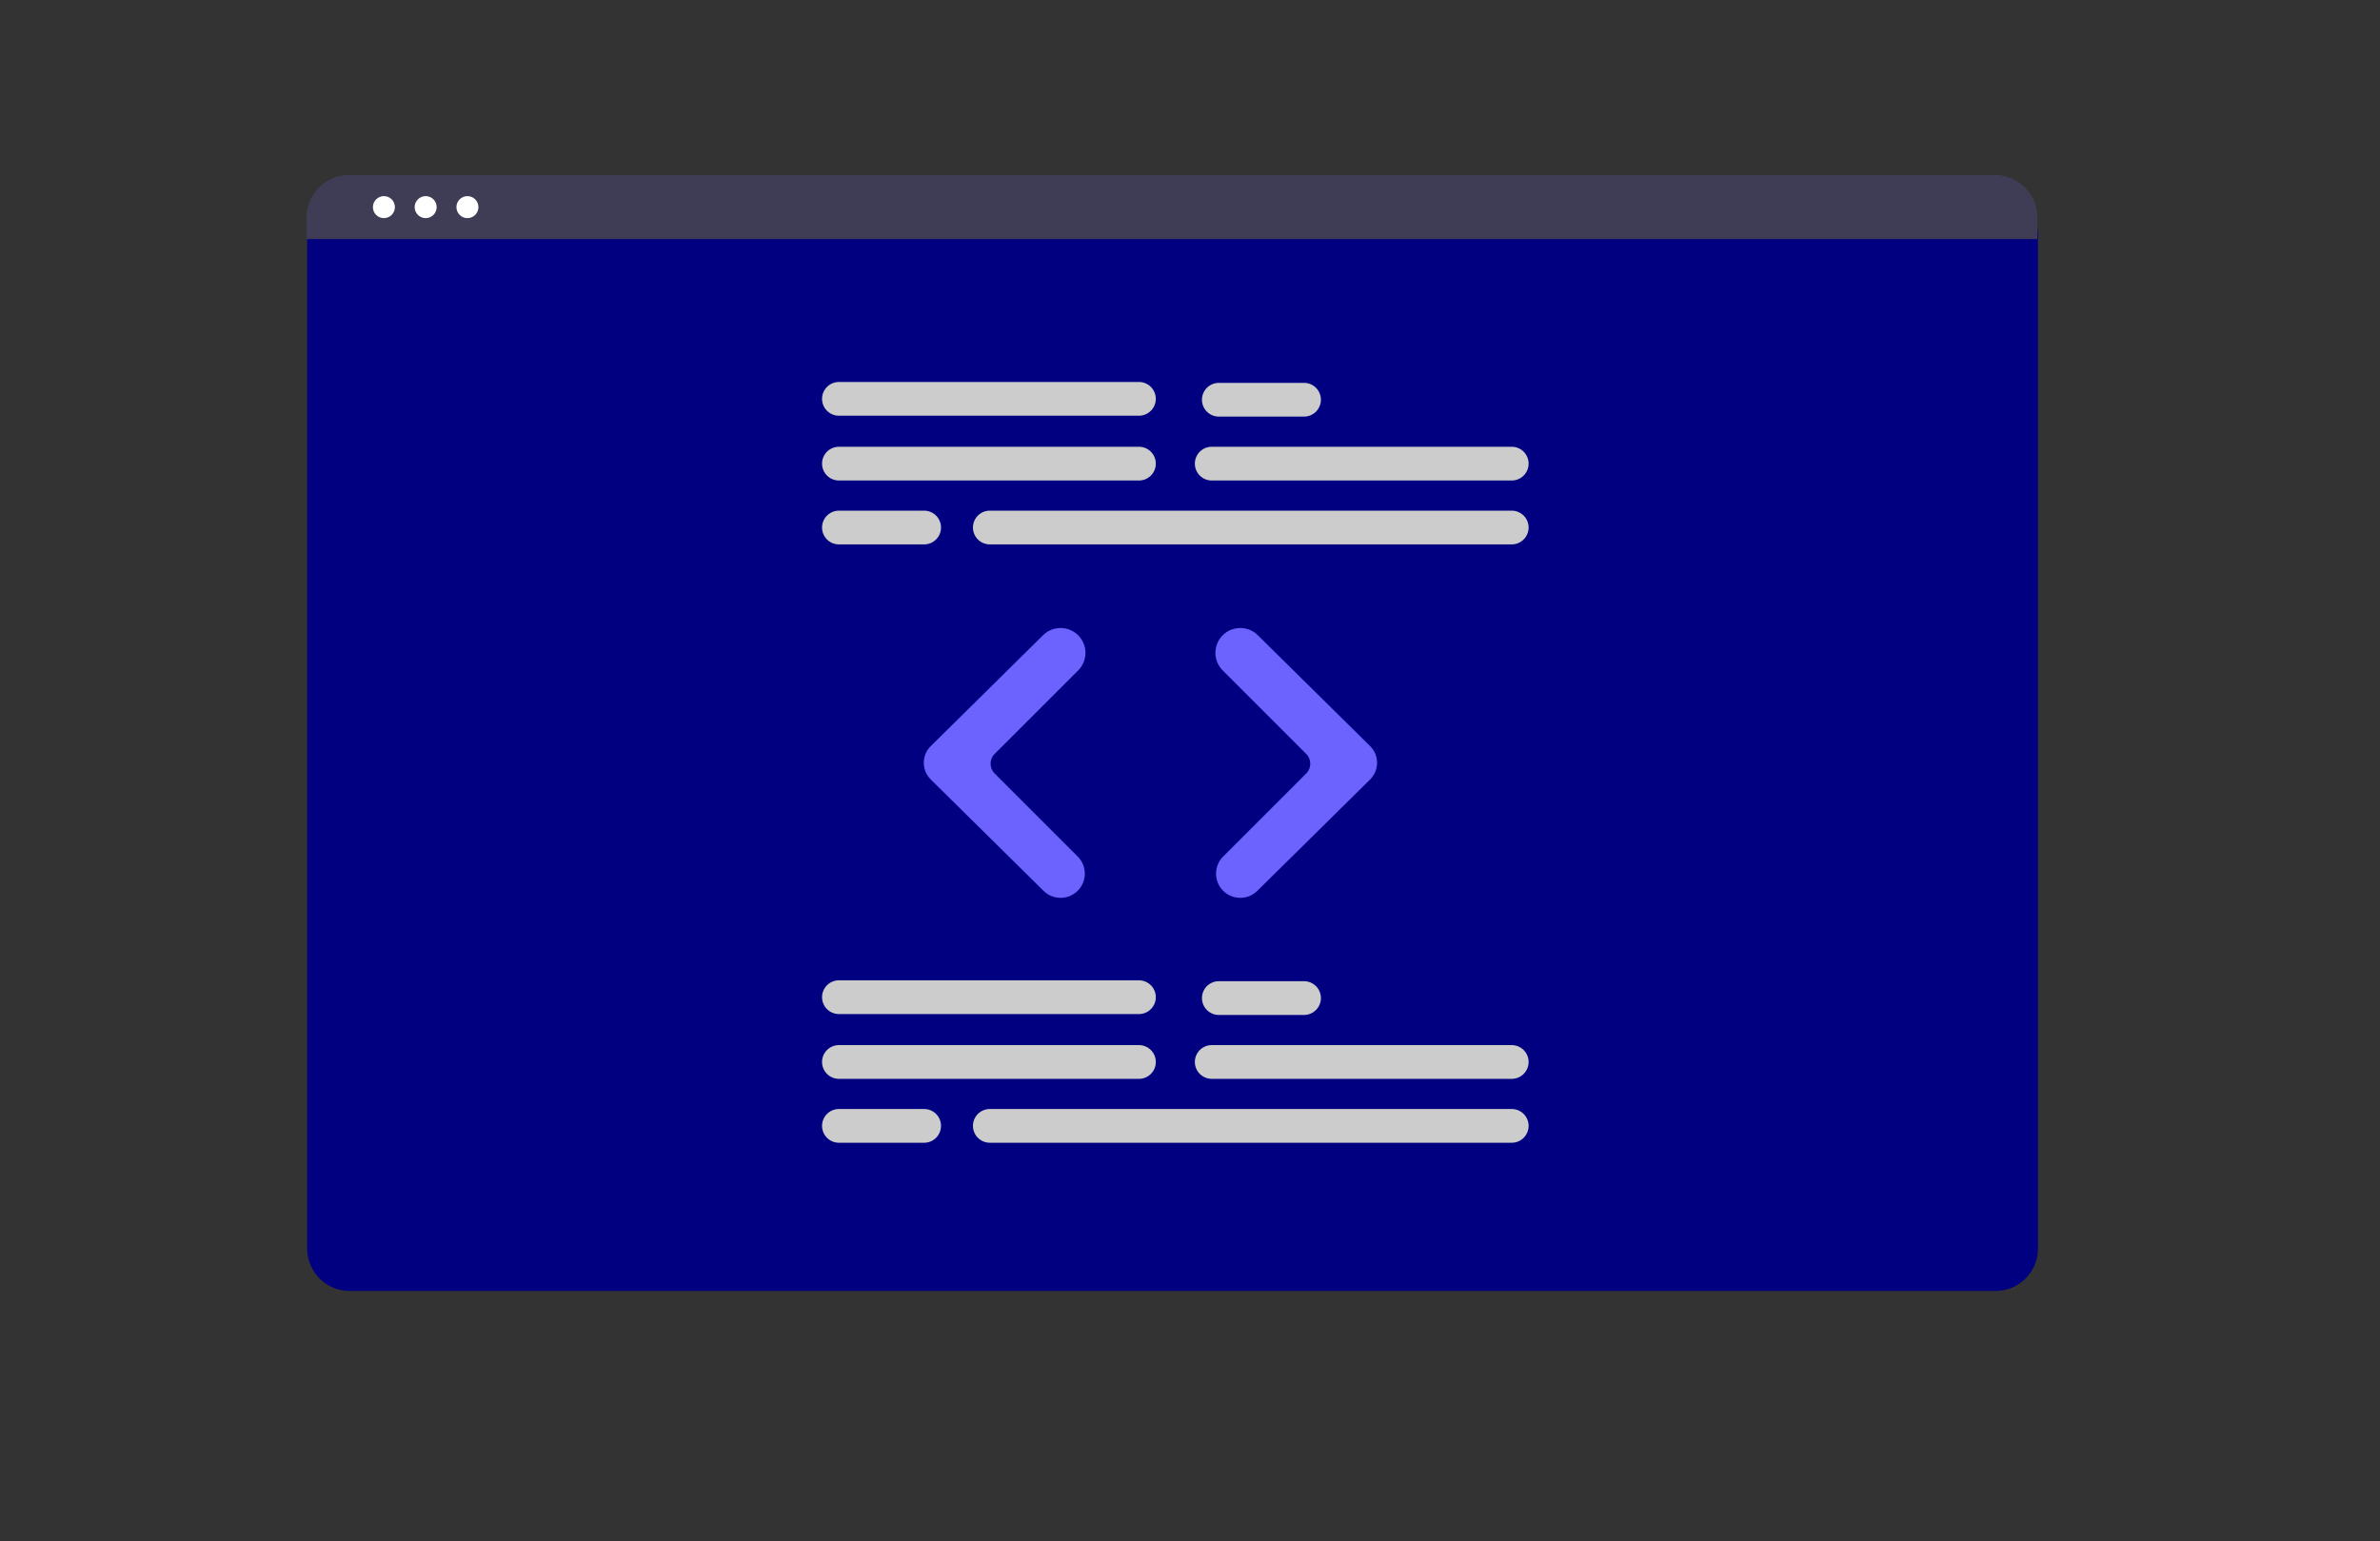 <?xml version="1.0" encoding="UTF-8" standalone="no"?>
<svg
   xmlns:dc="http://purl.org/dc/elements/1.1/"
   xmlns:cc="http://creativecommons.org/ns#"
   xmlns:rdf="http://www.w3.org/1999/02/22-rdf-syntax-ns#"
   xmlns:svg="http://www.w3.org/2000/svg"
   xmlns="http://www.w3.org/2000/svg"
   xmlns:sodipodi="http://sodipodi.sourceforge.net/DTD/sodipodi-0.dtd"
   xmlns:inkscape="http://www.inkscape.org/namespaces/inkscape"
   id="bb554b9e-b999-4ef3-b2f2-4c0395b94ae2"
   data-name="Layer 1"
   width="926.622"
   height="600.085"
   viewBox="0 0 926.622 600.085"
   version="1.1"
   sodipodi:docname="background.svg"
   inkscape:version="1.0.1 (3bc2e813f5, 2020-09-07)">
  <rect x="0" y="0" width="926.622" height="600.085" fill="#333333" stroke="none"/>
  <defs
     id="defs148" />
  <sodipodi:namedview
     pagecolor="#ffffff"
     bordercolor="#666666"
     borderopacity="1"
     objecttolerance="10"
     gridtolerance="10"
     guidetolerance="10"
     inkscape:pageopacity="0"
     inkscape:pageshadow="2"
     inkscape:window-width="1920"
     inkscape:window-height="986"
     id="namedview146"
     showgrid="false"
     inkscape:zoom="1.2764859"
     inkscape:cx="463.31082"
     inkscape:cy="300.04248"
     inkscape:window-x="-11"
     inkscape:window-y="-11"
     inkscape:window-maximized="1"
     inkscape:current-layer="bb554b9e-b999-4ef3-b2f2-4c0395b94ae2" />
  <path
     d="m 125.822,668.241 h -258 a 1,1 0 1 1 0,-2 h 258 a 1,1 0 0 1 0,2 z"
     fill="#cccccc"
     id="path103" />
  <path
     d="m 776.944,502.704 h -640.838 a 16.519,16.519 0 0 1 -16.5,-16.5 V 91.05 a 12.102,12.102 0 0 1 12.088,-12.088 h 649.453 a 12.311,12.311 0 0 1 12.297,12.297 V 486.204 a 16.519,16.519 0 0 1 -16.5,16.5 z"
     fill="#f2f2f2"
     id="path105"
     style="fill:#000080" />
  <path
     d="M 756.224,481.871 H 158.979 c -8.755,0 -15.878,-6.67 -15.878,-14.868 v -344.105 c 0,-6.08 5.278,-11.027 11.766,-11.027 H 760.141 c 6.595,0 11.961,5.028 11.961,11.208 v 343.923 c 10e-6,8.198 -7.123,14.868 -15.878,14.868 z"
     fill="#fff"
     id="path107"
     style="fill:#000080;opacity:0.5" />
  <path
     d="M 793.214,93.106 H 119.373 v -8.4 a 16.574,16.574 0 0 1 16.56,-16.55 H 776.654 a 16.574,16.574 0 0 1 16.56,16.55 z"
     fill="#3f3d56"
     id="path109" />
  <circle
     cx="149.469"
     cy="80.656"
     r="4.283"
     fill="#ffffff"
     id="circle111" />
  <circle
     cx="165.728"
     cy="80.656"
     r="4.283"
     fill="#ffffff"
     id="circle113" />
  <circle
     cx="181.986"
     cy="80.656"
     r="4.283"
     fill="#ffffff"
     id="circle115" />
  <path
     d="M 443.432,187.11 H 326.624 a 6.566,6.566 0 0 1 0,-13.132 h 116.808 a 6.566,6.566 0 1 1 0,13.132 z"
     fill="#cccccc"
     id="path117" />
  <path
     d="M 588.579,187.11 H 471.77 a 6.566,6.566 0 0 1 0,-13.132 h 116.808 a 6.566,6.566 0 1 1 0,13.132 z"
     fill="#cccccc"
     id="path119" />
  <path
     d="M 588.579,211.993 H 385.374 a 6.566,6.566 0 1 1 0,-13.132 h 203.205 a 6.566,6.566 0 1 1 0,13.132 z"
     fill="#cccccc"
     id="path121" />
  <path
     d="M 443.432,161.883 H 326.624 a 6.566,6.566 0 0 1 0,-13.132 h 116.808 a 6.566,6.566 0 1 1 0,13.132 z"
     fill="#cccccc"
     id="path123" />
  <path
     d="m 507.711,162.228 h -33.176 a 6.566,6.566 0 0 1 0,-13.132 h 33.176 a 6.566,6.566 0 1 1 0,13.132 z"
     fill="#cccccc"
     id="path125" />
  <path
     d="m 359.801,211.993 h -33.176 a 6.566,6.566 0 0 1 0,-13.132 h 33.176 a 6.566,6.566 0 1 1 0,13.132 z"
     fill="#cccccc"
     id="path127" />
  <path
     d="M 443.432,420.11 H 326.624 a 6.566,6.566 0 0 1 0,-13.132 h 116.808 a 6.566,6.566 0 1 1 0,13.132 z"
     fill="#cccccc"
     id="path129" />
  <path
     d="M 588.579,420.11 H 471.77 a 6.566,6.566 0 0 1 0,-13.132 h 116.808 a 6.566,6.566 0 1 1 0,13.132 z"
     fill="#cccccc"
     id="path131" />
  <path
     d="M 588.579,444.993 H 385.374 a 6.566,6.566 0 1 1 0,-13.132 h 203.205 a 6.566,6.566 0 1 1 0,13.132 z"
     fill="#cccccc"
     id="path133" />
  <path
     d="M 443.432,394.883 H 326.624 a 6.566,6.566 0 0 1 0,-13.132 h 116.808 a 6.566,6.566 0 1 1 0,13.132 z"
     fill="#cccccc"
     id="path135" />
  <path
     d="m 507.711,395.228 h -33.176 a 6.566,6.566 0 0 1 0,-13.132 h 33.176 a 6.566,6.566 0 0 1 0,13.132 z"
     fill="#cccccc"
     id="path137" />
  <path
     d="m 359.801,444.993 h -33.176 a 6.566,6.566 0 0 1 0,-13.132 h 33.176 a 6.566,6.566 0 1 1 0,13.132 z"
     fill="#cccccc"
     id="path139" />
  <path
     d="m 412.926,349.618 a 9.397,9.397 0 0 1 -6.624,-2.71 L 362.394,303.548 a 9.152,9.152 0 0 1 0,-13.023 l 43.731,-43.184 a 9.702,9.702 0 0 1 13.644,0.043 v 0 a 9.689,9.689 0 0 1 1.9e-4,13.687 L 387.272,293.567 a 5.413,5.413 0 0 0 0,7.647 l 32.32,32.32 a 9.418,9.418 0 0 1 -6.666,16.084 z"
     fill="#6c63ff"
     id="path141" />
  <path
     d="m 482.891,349.618 a 9.418,9.418 0 0 1 -6.666,-16.084 l 32.32,-32.32 a 5.413,5.413 0 0 0 0,-7.647 l -32.496,-32.497 a 9.678,9.678 0 0 1 1.9e-4,-13.687 v 0 a 9.702,9.702 0 0 1 13.644,-0.043 l 43.731,43.184 a 9.152,9.152 0 0 1 0,13.023 l -43.909,43.359 a 9.399,9.399 0 0 1 -6.624,2.71 z"
     fill="#6c63ff"
     id="path143" />
</svg>
